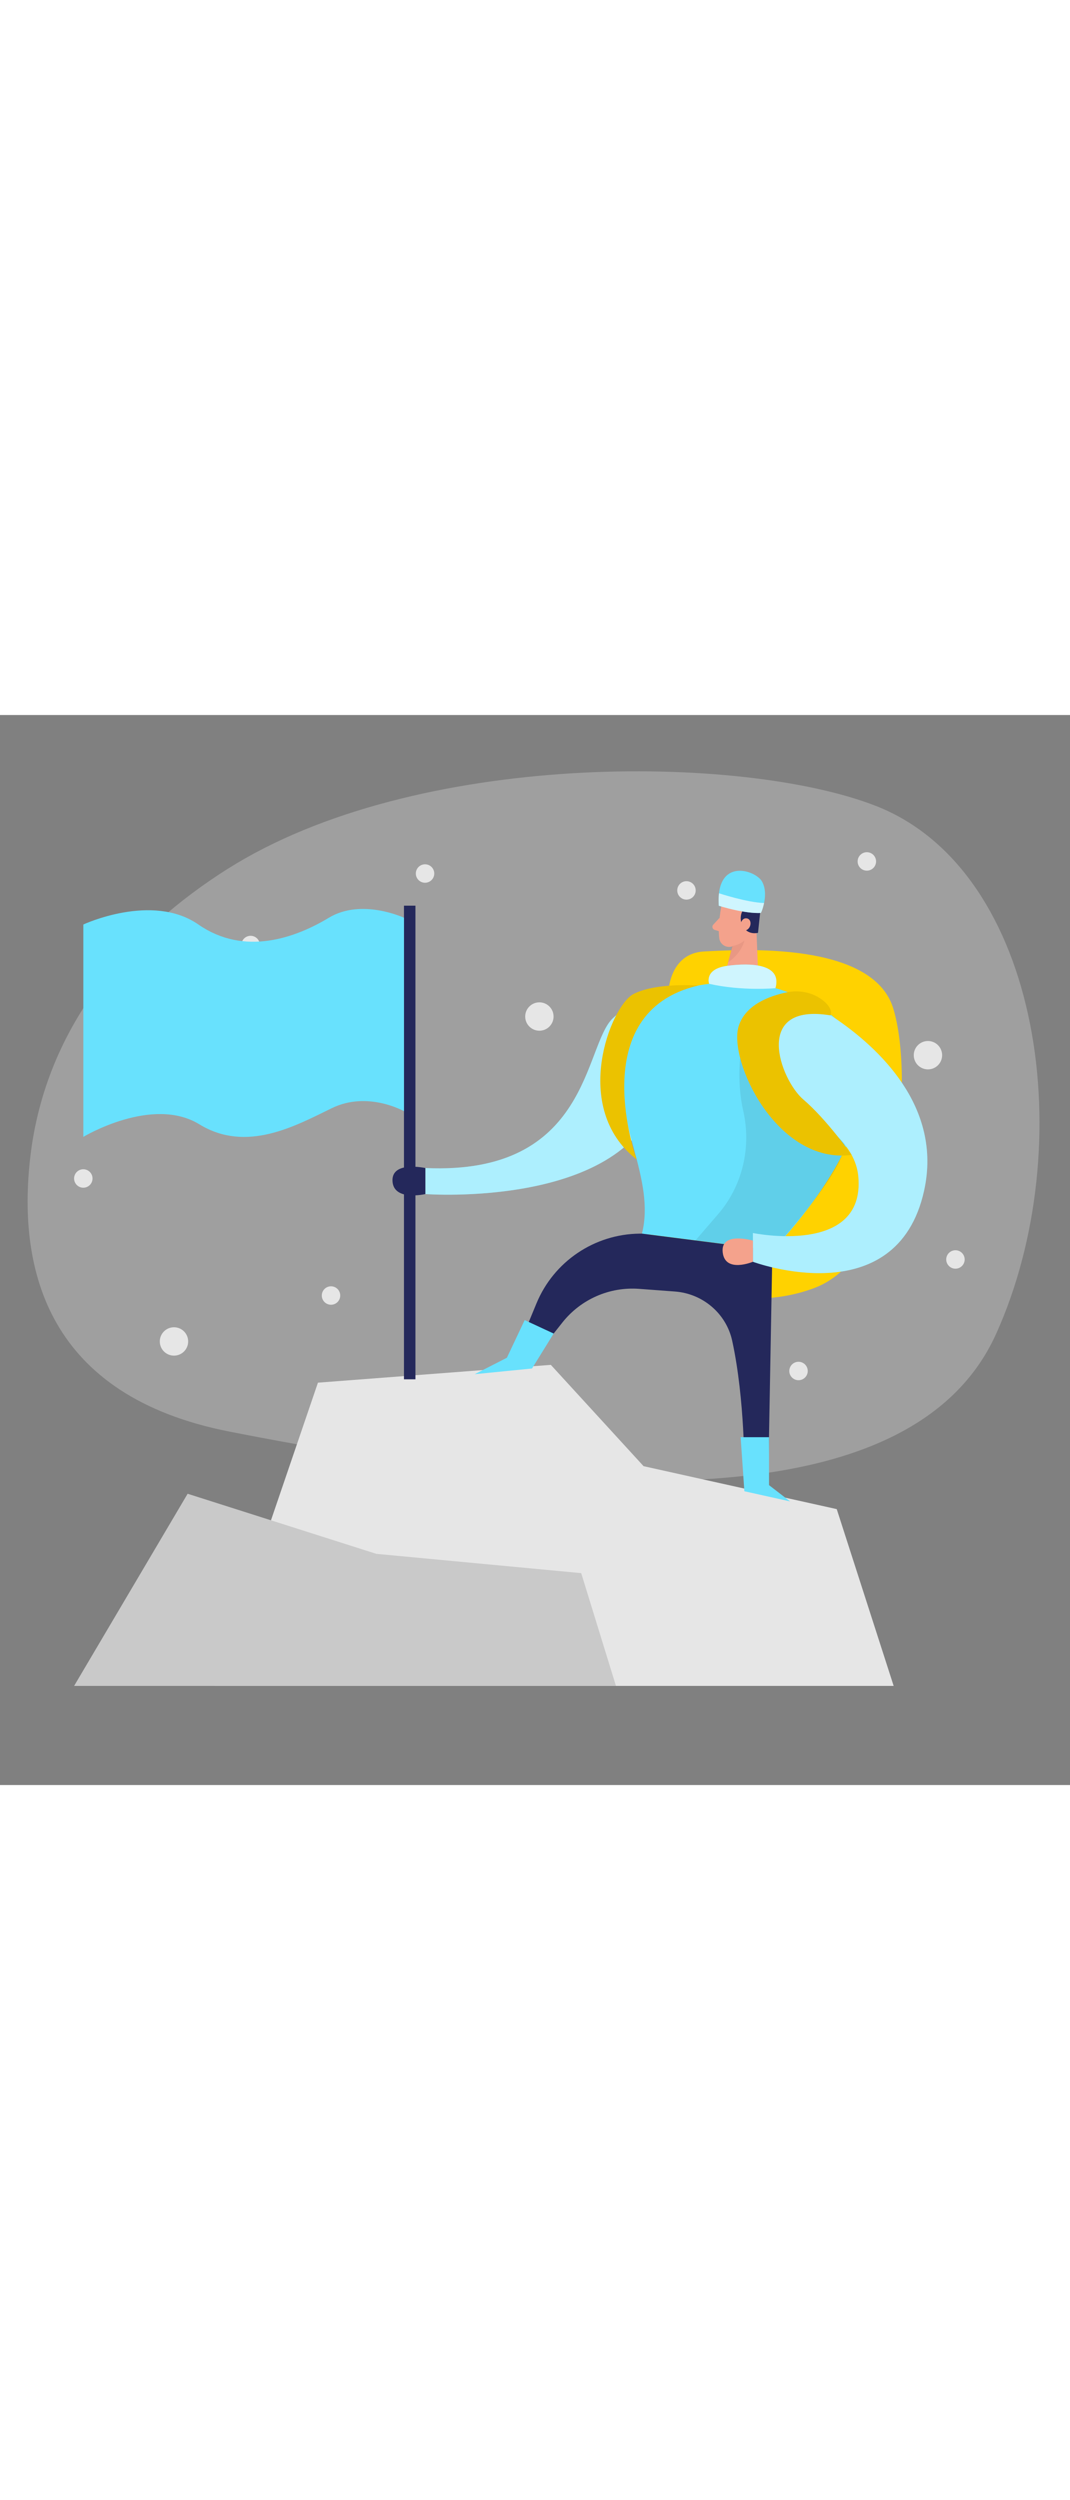 <svg id="_0197_adventure" xmlns="http://www.w3.org/2000/svg" viewBox="0 0 500 500" data-imageid="adventure-23" imageName="Adventure" class="illustrations_image" style="width: 214px;"><rect x="0" y="0" width="500" height="500" fill="#808080" stroke="none"/><defs><style>.cls-1_adventure-23{opacity:.08;}.cls-2_adventure-23{opacity:.31;}.cls-3_adventure-23{opacity:.3;}.cls-4_adventure-23{opacity:.46;}.cls-5_adventure-23{opacity:.68;}.cls-6_adventure-23{fill:#f4a28c;}.cls-6_adventure-23,.cls-7_adventure-23,.cls-8_adventure-23,.cls-9_adventure-23,.cls-10_adventure-23,.cls-11_adventure-23,.cls-12_adventure-23,.cls-13_adventure-23,.cls-14_adventure-23{stroke-width:0px;}.cls-7_adventure-23{fill:#24285b;}.cls-8_adventure-23{fill:#c9c9c9;}.cls-9_adventure-23{fill:#ce8172;}.cls-10_adventure-23{fill:#fff;}.cls-11_adventure-23{fill:#ffd200;}.cls-12_adventure-23{fill:#e6e6e6;}.cls-13_adventure-23{fill:#000001;}.cls-14_adventure-23{fill:#68e1fd;}</style></defs><g id="bg_adventure-23"><g class="cls-3_adventure-23"><path class="cls-12_adventure-23" d="M106.31,71.93C61.58,100.25,21.25,144.22,14.11,206.94c-6.02,52.85,8.37,111.25,93.02,127.89,164.73,32.38,319.01,41.6,358.39-45.74,39.38-87.35,21.58-216.3-56.32-246.65-62.35-24.29-215.06-26.1-302.88,29.5Z"/></g><circle class="cls-12_adventure-23" cx="81.3" cy="292.72" r="6.63"/><circle class="cls-12_adventure-23" cx="433.62" cy="158.96" r="6.63"/><circle class="cls-12_adventure-23" cx="252.05" cy="140.89" r="6.63"/><circle class="cls-12_adventure-23" cx="373.14" cy="306.53" r="4.31"/><circle class="cls-12_adventure-23" cx="38.93" cy="216.57" r="4.31"/><circle class="cls-12_adventure-23" cx="117.11" cy="107.48" r="4.31"/><circle class="cls-12_adventure-23" cx="198.62" cy="74.07" r="4.31"/><circle class="cls-12_adventure-23" cx="320.78" cy="81.96" r="4.31"/><circle class="cls-12_adventure-23" cx="446.47" cy="254.41" r="4.31"/><circle class="cls-12_adventure-23" cx="154.68" cy="271.26" r="4.31"/><circle class="cls-12_adventure-23" cx="405.07" cy="68.42" r="4.31"/></g><g id="rocks_adventure-23"><polygon class="cls-12_adventure-23" points="100.22 453.68 417.6 453.68 391 371.07 300.74 351 257.4 303.66 148.57 311.98 100.22 453.68"/><polygon class="cls-8_adventure-23" points="34.63 453.68 87.68 363.89 175.86 391.97 271.59 400.98 287.83 453.68 34.63 453.68"/></g><g id="person_flag_adventure-23"><path class="cls-11_adventure-23" d="M312.24,130.58s0-19.28,16.87-20.1,78.72-4.95,88.32,26.69c9.6,31.64,3.58,115.16-36.74,130.52-40.32,15.36-83.74-9.6-83.74-9.6,0,0,31.53-62.55,15.29-127.51Z"/><path class="cls-14_adventure-23 targetColor" d="M324.95,126.67s-24.73,2.14-38.49,14.94c-13.76,12.8-10.56,73.6-87.68,70.08v12.16s94.4,7.04,109.44-47.04l16.73-50.14Z" style="fill: rgb(104, 225, 253);"/><g class="cls-4_adventure-23"><path class="cls-10_adventure-23" d="M324.95,126.67s-24.73,2.14-38.49,14.94c-13.76,12.8-10.56,73.6-87.68,70.08v12.16s94.4,7.04,109.44-47.04l16.73-50.14Z"/></g><path class="cls-6_adventure-23" d="M337.16,88.97s-1.88,9.07-1.06,15.35c.33,2.55,2.71,4.37,5.25,4,3.16-.46,7.29-1.99,8.89-6.73l3.7-7.71s2.15-4.91-2.59-9.26-13.31-1.23-14.18,4.35Z"/><polygon class="cls-6_adventure-23" points="353.27 95.27 354.47 125.6 337.71 125.07 343.56 103.21 353.27 95.27"/><path class="cls-7_adventure-23" d="M347.98,78.63c1.48.03,2.57,1.56,3.72,2.4,2.8,2.05,4.23,5.48,3.76,8.92l-1.25,11.83s-4.9,1.37-7.25-3.39c-2.35-4.75,1-8.42,1-8.42-4.01.26-6.96-.08-8.56-.35-.95-.16-1.89-.43-2.73-.9,0,0-3.96-10.36,11.32-10.09Z"/><path class="cls-6_adventure-23" d="M346.01,98s.49-3.53,3.12-2.94c2.63.59,1.95,5.7-1.72,5.75l-1.4-2.8Z"/><path class="cls-6_adventure-23" d="M336.27,94.74l-2.98,3.24c-.74.8-.39,2.09.65,2.42l3.44,1.08-1.1-6.74Z"/><g class="cls-2_adventure-23"><path class="cls-9_adventure-23" d="M342.08,107.94s3.15-.26,5.76-2.57c0,0-.89,5.48-7.59,10.21l1.83-7.64Z"/></g><path class="cls-14_adventure-23 targetColor" d="M354.47,125.6l-16.76-.53s-44.91.71-47.71,33.44c-2.79,32.73,16.37,58.28,9.98,83.82l60.96,7.78s99.9-100.39-6.47-124.52Z" style="fill: rgb(104, 225, 253);"/><g class="cls-1_adventure-23"><path class="cls-13_adventure-23" d="M345.88,160.27s-1.45,12.06,1.39,24.51c3.92,17.16-.23,35.16-11.73,48.49l-10.58,12.26,35.99,4.6s27.41-29.96,32.47-44.27c5.05-14.31-6.15-30.43-6.15-30.43l-41.38-15.15Z"/></g><path class="cls-7_adventure-23" d="M340.25,247.48h0l-40.27-5.14h-1.07c-21.15.21-40.13,13.03-48.21,32.57l-9.69,23.44,7.68,3.36,14.1-17.83c8.6-10.87,22.03-16.77,35.85-15.74l16.77,1.25c12.98.97,23.95,10.26,26.73,22.98,6.02,27.6,5.7,61.25,5.7,61.25h11.21l1.88-103.5-20.69-2.64Z"/><path class="cls-14_adventure-23 targetColor" d="M354.45,150.19c6.5-13,23.32-16.91,35.36-8.77,20.55,13.88,50.65,41.55,42.02,80.79-12.8,58.24-80,33.28-80,33.28v-13.44s52.48,10.88,49.28-26.24c-2.67-30.93-60.24-38.47-46.66-65.62Z" style="fill: rgb(104, 225, 253);"/><g class="cls-4_adventure-23"><path class="cls-10_adventure-23" d="M354.45,150.19c6.5-13,23.32-16.91,35.36-8.77,20.55,13.88,50.65,41.55,42.02,80.79-12.8,58.24-80,33.28-80,33.28v-13.44s52.48,10.88,49.28-26.24c-2.67-30.93-60.24-38.47-46.66-65.62Z"/></g><path class="cls-6_adventure-23" d="M351.84,245.61s-15.21-4.5-14.13,5.44c1.08,9.94,14.13,4.43,14.13,4.43v-9.87Z"/><path class="cls-11_adventure-23" d="M385.02,133.74c-4.8-4.07-11.33-5.42-17.49-4.13-7.96,1.67-19.26,5.78-22.37,15.85-4.94,16,17.9,64.7,52.8,60.09,0,0-11.66-16.57-22.54-25.85s-23.98-45.41,12.65-39.35c0,0,1.52-2.74-3.05-6.61Z"/><g class="cls-1_adventure-23"><path class="cls-13_adventure-23" d="M385.02,133.74c-4.8-4.07-11.33-5.42-17.49-4.13-7.96,1.67-19.26,5.78-22.37,15.85-4.94,16,17.9,64.7,52.8,60.09,0,0-11.66-16.57-22.54-25.85s-23.98-45.41,12.65-39.35c0,0,1.52-2.74-3.05-6.61Z"/></g><path class="cls-7_adventure-23" d="M198.77,211.69s-15.84-3.52-15.36,6.08c.48,9.6,15.36,6.08,15.36,6.08v-12.16Z"/><rect class="cls-7_adventure-23" x="188.77" y="89.09" width="5.36" height="221.32"/><path class="cls-14_adventure-23 targetColor" d="M188.77,94.74s-19.75-9.27-35.11,0c-15.36,9.27-39.36,18.16-60.96,3.15-21.6-15-53.76,0-53.76,0v99.24s32.16-19.4,54.24-5.86c22.08,13.54,45.12.58,61.92-7.58s33.67,1.44,33.67,1.44v-90.39Z" style="fill: rgb(104, 225, 253);"/><polygon class="cls-14_adventure-23 targetColor" points="245.18 282.74 258.72 289.03 248.61 305.36 221.82 308.02 236.86 300.34 245.18 282.74" style="fill: rgb(104, 225, 253);"/><polygon class="cls-14_adventure-23 targetColor" points="346.09 337.46 359.35 337.46 359.35 359.86 369.21 367.47 347.84 362.72 346.09 337.46" style="fill: rgb(104, 225, 253);"/><path class="cls-14_adventure-23 targetColor" d="M335.89,89.13s12.58,3.84,19.65,3.36c0,0,3.96-8.31.61-14.58-2.94-5.5-21.78-11.7-20.27,11.22Z" style="fill: rgb(104, 225, 253);"/><g class="cls-5_adventure-23"><path class="cls-10_adventure-23" d="M335.99,83.3s13.13,4.33,21.06,4.54c0,0-.67,3.33-1.5,4.65,0,0-6.62.66-19.65-3.36,0,0-.3-2.98.1-5.83Z"/></g><path class="cls-11_adventure-23" d="M326.23,126.42s-19.7-1.53-30.26,3.99c-10.56,5.52-29.5,53.1,1.57,77.31,0,0-25.06-68.73,28.69-81.3Z"/><g class="cls-1_adventure-23"><path class="cls-13_adventure-23" d="M326.23,126.42s-19.7-1.53-30.26,3.99c-10.56,5.52-29.5,53.1,1.57,77.31,0,0-25.06-68.73,28.69-81.3Z"/></g><path class="cls-14_adventure-23 targetColor" d="M331.37,125.6s-2.52-6.88,8.44-8.39c10.96-1.52,25.81-.98,22.54,10.43,0,0-15.51,1.47-30.99-2.04Z" style="fill: rgb(104, 225, 253);"/><g class="cls-5_adventure-23"><path class="cls-10_adventure-23" d="M331.37,125.6s-2.52-6.88,8.44-8.39c10.96-1.52,25.81-.98,22.54,10.43,0,0-15.51,1.47-30.99-2.04Z"/></g></g></svg>